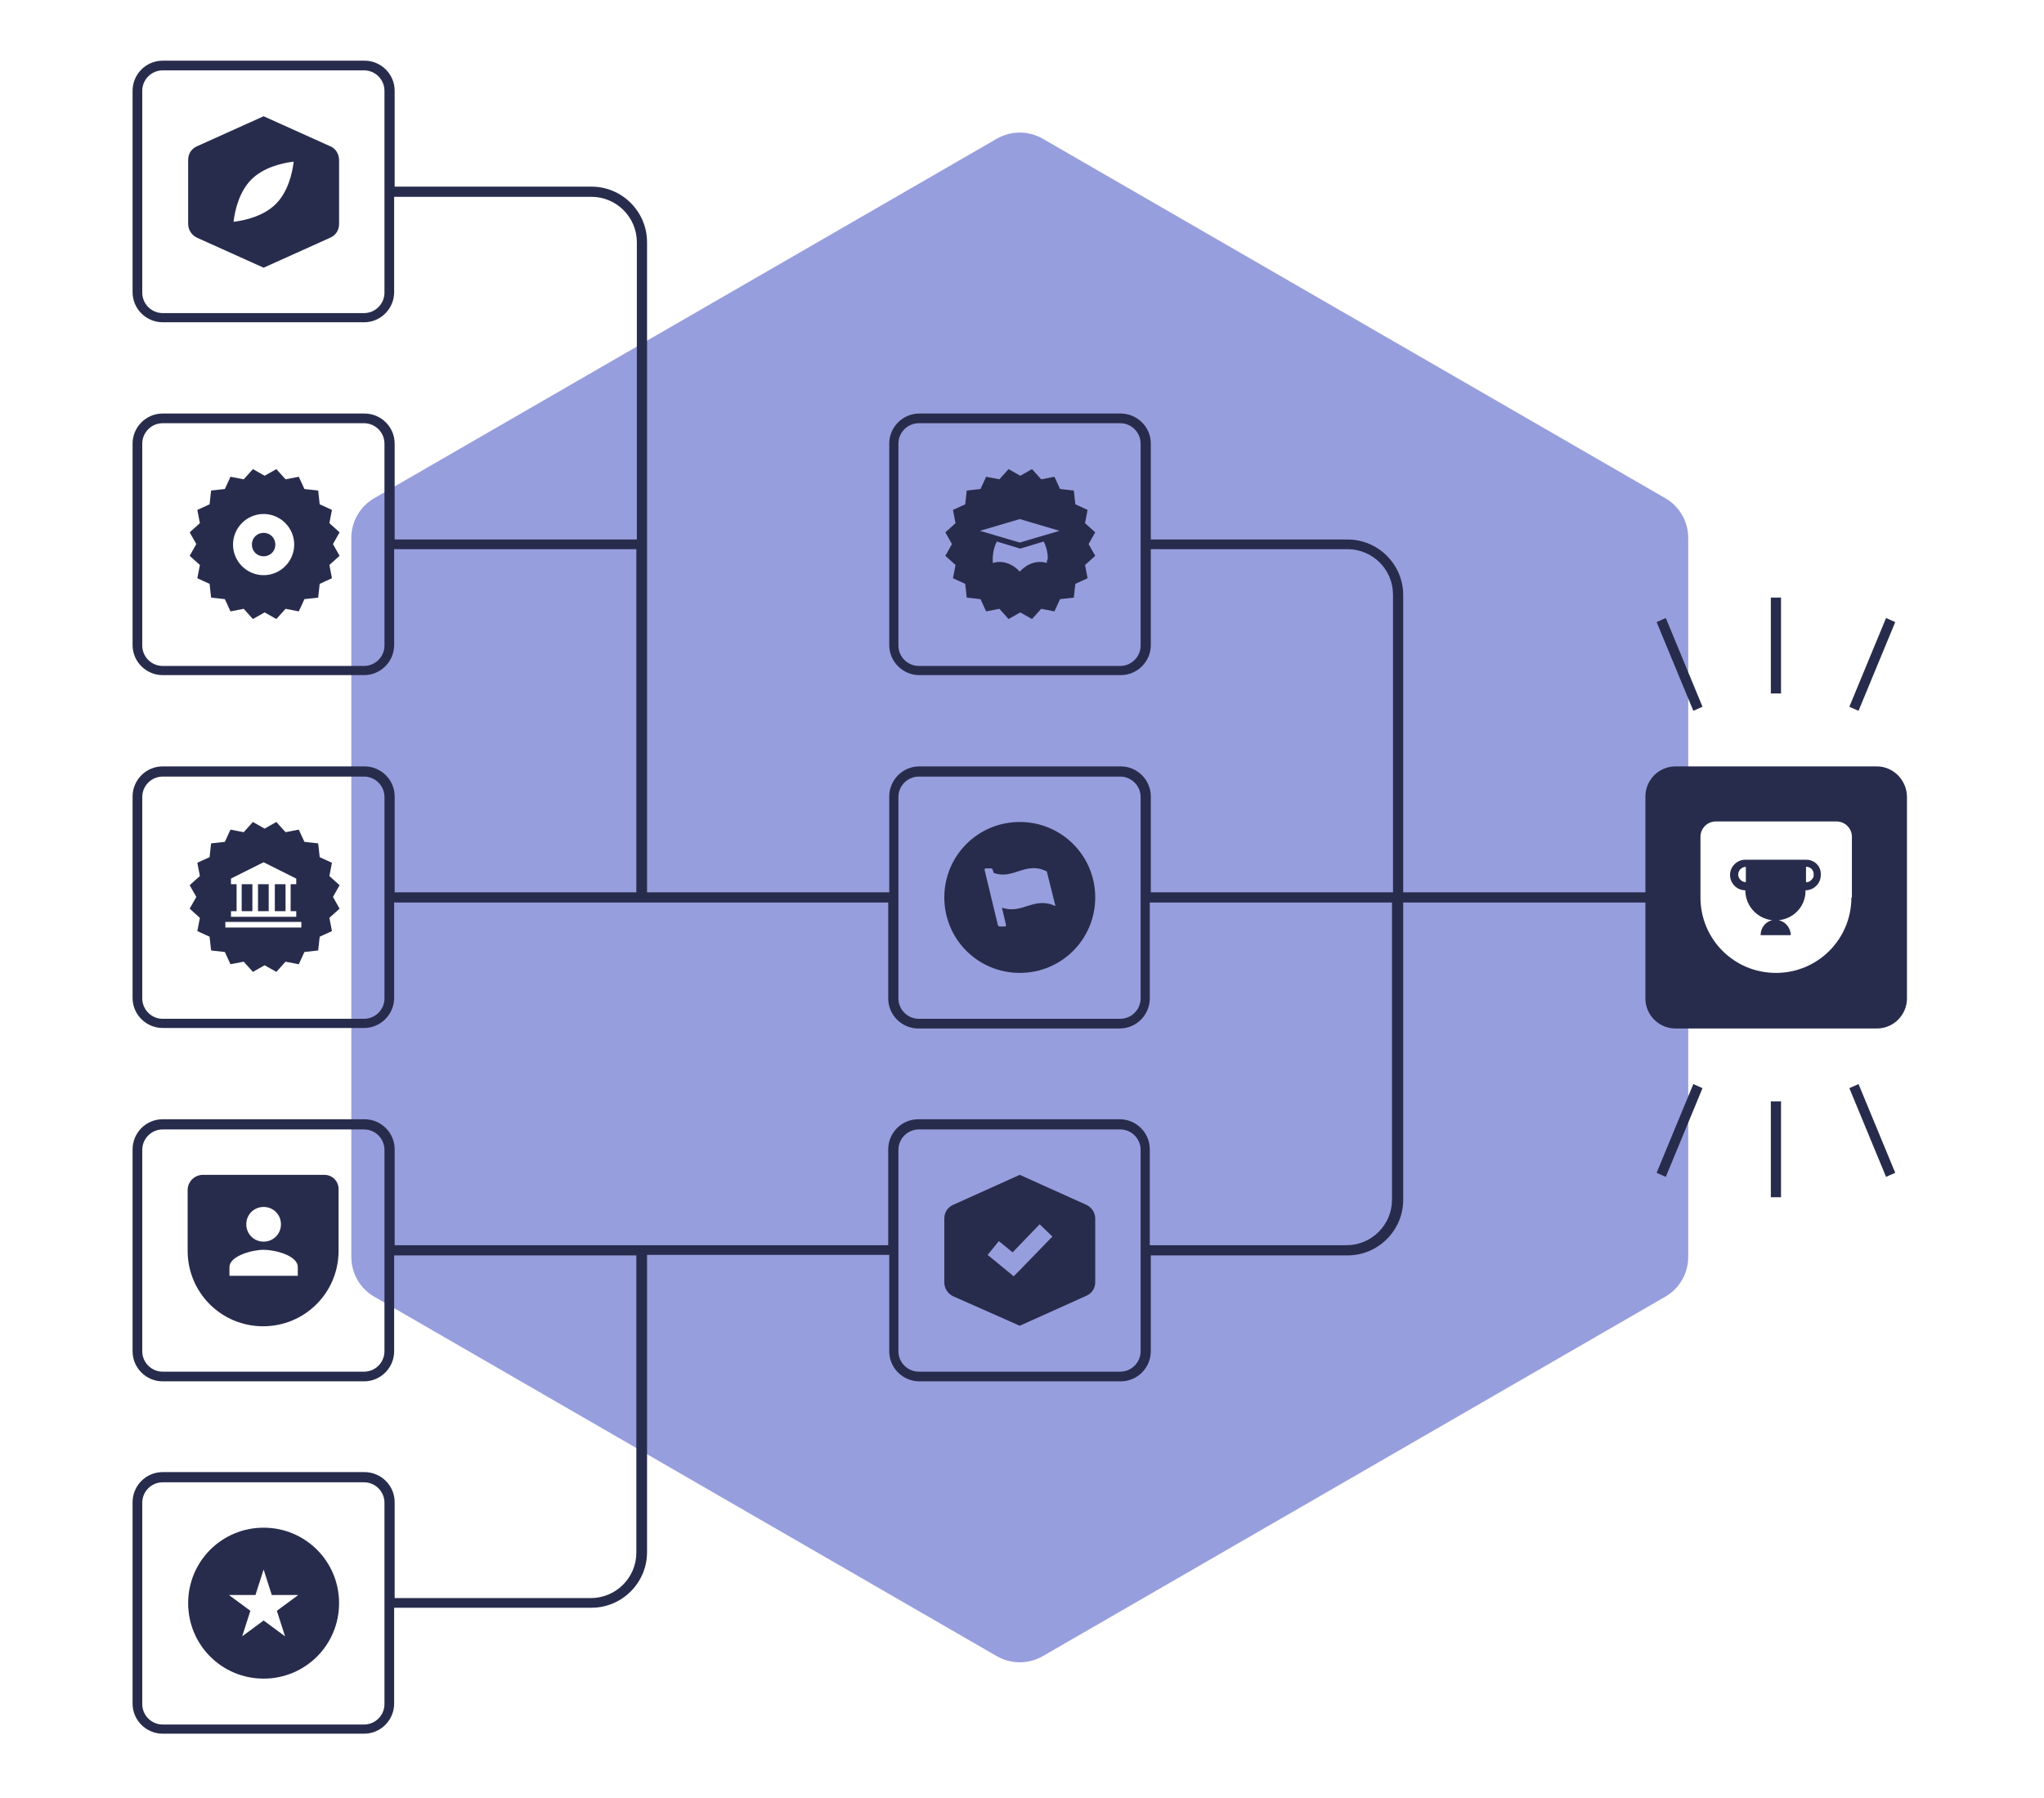 <svg width="457" height="402" viewBox="0 0 457 402" fill="none" xmlns="http://www.w3.org/2000/svg">
<path d="M233.132 370.272L372.326 289.902C375.518 288.078 377.456 284.658 377.456 281.01V120.27C377.456 116.622 375.518 113.202 372.326 111.378L233.132 31.008C229.94 29.184 226.064 29.184 222.872 31.008L83.678 111.378C80.486 113.202 78.548 116.622 78.548 120.27V281.01C78.548 284.658 80.486 288.078 83.678 289.902L222.872 370.272C226.064 372.096 229.94 372.096 233.132 370.272Z" fill="#979EDD"/>
<path d="M73.874 32.718L58.94 25.992L44.006 32.718C42.752 33.288 42.068 34.428 42.068 35.796V50.046C42.068 51.414 42.866 52.554 44.006 53.124L58.94 59.85L73.874 53.124C75.128 52.554 75.812 51.414 75.812 50.046V35.796C75.812 34.428 75.014 33.174 73.874 32.718ZM61.676 45.6C59.054 48.222 55.064 49.248 52.214 49.59C52.556 46.74 53.582 42.75 56.204 40.128C58.826 37.506 62.816 36.48 65.666 36.138C65.324 38.988 64.298 42.978 61.676 45.6ZM370.388 262.2L372.44 263.112L380.648 243.276L378.596 242.364L370.388 262.2ZM423.74 139.08L421.688 138.168L413.48 158.004L415.532 158.916L423.74 139.08ZM242.594 116.964L243.164 114L240.428 112.746L240.086 109.668L237.008 109.326L235.754 106.59L232.79 107.16L230.738 104.88L228.116 106.362L225.494 104.88L223.442 107.16L220.478 106.59L219.224 109.326L216.146 109.668L215.804 112.746L213.068 114L213.638 116.964L211.358 119.016L212.84 121.638L211.358 124.26L213.638 126.312L213.068 129.276L215.804 130.53L216.146 133.608L219.224 133.95L220.478 136.686L223.442 136.116L225.494 138.396L228.116 136.914L230.738 138.396L232.79 136.116L235.754 136.686L237.008 133.95L240.086 133.608L240.428 130.53L243.164 129.276L242.594 126.312L244.874 124.26L243.392 121.638L244.874 119.016L242.594 116.964ZM234.044 125.856C233.588 125.742 233.132 125.628 232.562 125.628C230.852 125.628 229.256 126.426 228.002 127.794C226.748 126.426 225.152 125.628 223.442 125.628C222.986 125.628 222.416 125.742 221.96 125.856C221.96 125.514 221.96 125.286 221.96 124.944C221.96 123.576 222.302 122.208 222.872 121.068L227.774 122.55C228.002 122.664 228.23 122.664 228.458 122.55L233.36 121.068C233.93 122.208 234.272 123.576 234.272 124.944C234.044 125.286 234.044 125.628 234.044 125.856ZM228.002 121.296L219.11 118.674L228.002 116.052L236.894 118.674L228.002 121.296ZM380.648 158.004L372.44 138.168L370.388 139.08L378.596 158.916L380.648 158.004ZM395.924 267.672H398.204V246.24H395.924V267.672ZM398.204 133.608H395.924V155.04H398.204V133.608ZM413.48 243.276L421.688 263.112L423.74 262.2L415.532 242.364L413.48 243.276ZM393.644 209.076H400.37C400.37 207.252 398.888 205.656 396.95 205.656C395.012 205.656 393.644 207.252 393.644 209.076ZM72.506 262.656H45.374C43.55 262.656 41.954 264.138 41.954 266.076V279.642C41.954 288.99 49.478 296.514 58.826 296.514C68.174 296.514 75.698 288.99 75.698 279.642V266.076C75.812 264.138 74.33 262.656 72.506 262.656ZM58.94 269.838C61.106 269.838 62.816 271.548 62.816 273.714C62.816 275.88 61.106 277.59 58.94 277.59C56.774 277.59 55.064 275.88 55.064 273.714C55.064 271.548 56.774 269.838 58.94 269.838ZM66.578 285.228H51.302V283.29C51.302 280.782 56.432 279.414 58.94 279.414C61.448 279.414 66.578 280.668 66.578 283.29V285.228ZM58.94 341.544C49.592 341.544 42.068 349.068 42.068 358.416C42.068 367.764 49.592 375.288 58.94 375.288C68.288 375.288 75.812 367.764 75.812 358.416C75.812 349.068 68.288 341.544 58.94 341.544ZM63.728 365.826L58.94 362.292L54.152 365.826L55.976 360.126L51.188 356.592H57.116L58.94 350.892L60.764 356.592H66.692L61.904 360.126L63.728 365.826ZM242.936 269.382L228.002 262.656L213.068 269.382C211.814 269.952 211.13 271.092 211.13 272.46V286.71C211.13 288.078 211.928 289.218 213.068 289.788L228.002 296.4L242.936 289.674C244.19 289.104 244.874 287.964 244.874 286.596V272.46C244.874 271.092 244.076 269.952 242.936 269.382ZM227.888 284.088L226.634 285.342L225.266 284.202L220.82 280.554L223.328 277.476L226.406 279.984L232.448 273.714L235.298 276.45L227.888 284.088ZM419.636 171.342H374.606C370.844 171.342 367.88 174.42 367.88 178.068V199.5H313.73V133.038C313.73 126.198 308.144 120.612 301.304 120.612H257.3V99.18C257.3 95.418 254.222 92.454 250.574 92.454H205.544C201.782 92.454 198.818 95.532 198.818 99.18V144.21C198.818 147.972 201.896 150.936 205.544 150.936H250.574C254.336 150.936 257.3 147.858 257.3 144.21V122.778H301.304C306.89 122.778 311.45 127.338 311.45 132.924V199.5H257.3V178.068C257.3 174.306 254.222 171.342 250.574 171.342H205.544C201.782 171.342 198.818 174.42 198.818 178.068V199.5H144.668V54.15C144.668 47.31 139.082 41.724 132.242 41.724H88.238V20.292C88.238 16.53 85.16 13.566 81.512 13.566H36.368C32.606 13.566 29.642 16.644 29.642 20.292V65.322C29.642 69.084 32.72 72.048 36.368 72.048H81.398C85.16 72.048 88.124 68.97 88.124 65.322V44.004H132.242C137.828 44.004 142.388 48.564 142.388 54.15V120.612H88.238V99.18C88.238 95.418 85.16 92.454 81.512 92.454H36.368C32.606 92.454 29.642 95.532 29.642 99.18V144.21C29.642 147.972 32.72 150.936 36.368 150.936H81.398C85.16 150.936 88.124 147.858 88.124 144.21V122.778H142.274V199.5H88.238V178.068C88.238 174.306 85.16 171.342 81.512 171.342H36.368C32.606 171.342 29.642 174.42 29.642 178.068V223.098C29.642 226.86 32.72 229.824 36.368 229.824H81.398C85.16 229.824 88.124 226.746 88.124 223.098V201.78H198.59V223.212C198.59 226.974 201.668 229.938 205.316 229.938H250.346C254.108 229.938 257.072 226.86 257.072 223.212V201.78H311.222V268.242C311.222 273.828 306.662 278.388 301.076 278.388H257.072V256.956C257.072 253.194 253.994 250.23 250.346 250.23H205.316C201.554 250.23 198.59 253.308 198.59 256.956V278.388H88.238V256.956C88.238 253.194 85.16 250.23 81.512 250.23H36.368C32.606 250.23 29.642 253.308 29.642 256.956V302.1C29.642 305.862 32.72 308.826 36.368 308.826H81.398C85.16 308.826 88.124 305.748 88.124 302.1V280.668H142.274V347.13C142.274 352.716 137.714 357.276 132.128 357.276H88.238V335.844C88.238 332.082 85.16 329.118 81.512 329.118H36.368C32.606 329.118 29.642 332.196 29.642 335.844V380.874C29.642 384.636 32.72 387.6 36.368 387.6H81.398C85.16 387.6 88.124 384.522 88.124 380.874V359.442H132.242C139.082 359.442 144.668 353.856 144.668 347.016V280.554H198.818V302.1C198.818 305.862 201.896 308.826 205.544 308.826H250.574C254.336 308.826 257.3 305.748 257.3 302.1V280.668H301.304C308.144 280.668 313.73 275.082 313.73 268.242V201.78H367.88V223.212C367.88 226.974 370.958 229.938 374.606 229.938H419.636C423.398 229.938 426.362 226.86 426.362 223.212V178.182C426.362 174.42 423.284 171.342 419.636 171.342ZM255.02 144.324C255.02 146.832 252.968 148.884 250.46 148.884H205.43C202.922 148.884 200.87 146.832 200.87 144.324V99.18C200.87 96.672 202.922 94.62 205.43 94.62H250.46C252.968 94.62 255.02 96.672 255.02 99.18V144.324ZM85.958 65.436C85.958 67.944 83.906 69.996 81.398 69.996H36.368C33.86 69.996 31.808 67.944 31.808 65.436V20.292C31.808 17.784 33.86 15.732 36.368 15.732H81.398C83.906 15.732 85.958 17.784 85.958 20.292V65.436ZM85.958 144.324C85.958 146.832 83.906 148.884 81.398 148.884H36.368C33.86 148.884 31.808 146.832 31.808 144.324V99.18C31.808 96.672 33.86 94.62 36.368 94.62H81.398C83.906 94.62 85.958 96.672 85.958 99.18V144.324ZM85.958 223.212C85.958 225.72 83.906 227.772 81.398 227.772H36.368C33.86 227.772 31.808 225.72 31.808 223.212V178.182C31.808 175.674 33.86 173.622 36.368 173.622H81.398C83.906 173.622 85.958 175.674 85.958 178.182V223.212ZM255.02 223.212C255.02 225.72 252.968 227.772 250.46 227.772H205.43C202.922 227.772 200.87 225.72 200.87 223.212V178.182C200.87 175.674 202.922 173.622 205.43 173.622H250.46C252.968 173.622 255.02 175.674 255.02 178.182V223.212ZM85.958 302.1C85.958 304.608 83.906 306.66 81.398 306.66H36.368C33.86 306.66 31.808 304.608 31.808 302.1V257.07C31.808 254.562 33.86 252.51 36.368 252.51H81.398C83.906 252.51 85.958 254.562 85.958 257.07V302.1ZM85.958 380.988C85.958 383.496 83.906 385.548 81.398 385.548H36.368C33.86 385.548 31.808 383.496 31.808 380.988V335.958C31.808 333.45 33.86 331.398 36.368 331.398H81.398C83.906 331.398 85.958 333.45 85.958 335.958V380.988ZM255.02 302.1C255.02 304.608 252.968 306.66 250.46 306.66H205.43C202.922 306.66 200.87 304.608 200.87 302.1V257.07C200.87 254.562 202.922 252.51 205.43 252.51H250.46C252.968 252.51 255.02 254.562 255.02 257.07V302.1ZM413.936 200.64C413.936 209.988 406.412 217.512 397.064 217.512C387.716 217.512 380.192 209.988 380.192 200.64V187.074C380.192 185.25 381.674 183.654 383.612 183.654H410.63C412.454 183.654 414.05 185.136 414.05 187.074V200.64H413.936ZM403.79 192.204H390.224C388.4 192.204 386.804 193.686 386.804 195.624C386.804 197.448 388.286 199.044 390.224 199.044C390.224 202.806 393.302 205.77 396.95 205.77C400.256 205.77 402.992 203.49 403.562 200.412C403.676 199.956 403.676 199.5 403.676 199.044C405.5 199.044 407.096 197.562 407.096 195.624C407.21 193.686 405.728 192.204 403.79 192.204ZM390.338 197.22C389.426 197.22 388.628 196.422 388.628 195.51C388.628 194.598 389.426 193.8 390.338 193.8V197.22ZM405.386 196.194C405.158 196.65 404.702 197.106 404.132 197.22C404.018 197.22 403.904 197.22 403.79 197.22V193.8C403.904 193.8 404.018 193.8 404.132 193.8C404.702 193.914 405.158 194.256 405.386 194.826C405.5 195.054 405.5 195.282 405.5 195.51C405.5 195.852 405.5 196.08 405.386 196.194ZM61.334 203.718H63.842V197.676H61.448V203.718H61.334ZM57.686 203.718H60.08V197.676H57.686V203.718ZM54.038 203.718H56.432V197.676H54.038V203.718ZM73.646 116.964L74.216 114L71.48 112.746L71.138 109.668L68.06 109.326L66.806 106.59L63.842 107.16L61.79 104.88L59.168 106.362L56.546 104.88L54.494 107.16L51.53 106.59L50.276 109.326L47.198 109.668L46.856 112.746L44.12 114L44.69 116.964L42.41 119.016L43.892 121.638L42.41 124.26L44.69 126.312L44.12 129.276L46.856 130.53L47.198 133.608L50.276 133.95L51.53 136.686L54.494 136.116L56.546 138.396L59.168 136.914L61.79 138.396L63.842 136.116L66.806 136.686L68.06 133.95L71.138 133.608L71.48 130.53L74.216 129.276L73.646 126.312L75.926 124.26L74.444 121.638L75.926 119.016L73.646 116.964ZM58.94 128.592C55.178 128.592 52.1 125.514 52.1 121.752C52.1 117.99 55.178 114.912 58.94 114.912C62.702 114.912 65.78 117.99 65.78 121.752C65.78 125.514 62.702 128.592 58.94 128.592ZM58.94 119.13C57.458 119.13 56.318 120.27 56.318 121.752C56.318 123.234 57.458 124.374 58.94 124.374C60.422 124.374 61.562 123.234 61.562 121.752C61.562 120.27 60.422 119.13 58.94 119.13ZM73.646 195.852L74.216 192.888L71.48 191.634L71.138 188.556L68.06 188.214L66.806 185.478L63.842 186.048L61.79 183.768L59.168 185.25L56.546 183.768L54.494 186.048L51.53 185.478L50.276 188.214L47.198 188.556L46.856 191.634L44.12 192.888L44.69 195.852L42.41 197.904L43.892 200.526L42.41 203.148L44.69 205.2L44.12 208.164L46.856 209.418L47.198 212.496L50.276 212.838L51.53 215.574L54.494 215.004L56.546 217.284L59.168 215.802L61.79 217.284L63.842 215.004L66.806 215.574L68.06 212.838L71.138 212.496L71.48 209.418L74.216 208.164L73.646 205.2L75.926 203.148L74.444 200.526L75.926 197.904L73.646 195.852ZM51.644 203.718H52.898V197.676H51.644V196.422L58.94 192.774L66.236 196.422V197.676H64.982V203.718H66.236V204.972H51.644V203.718ZM67.49 207.366H50.39V206.112H67.376V207.366H67.49ZM228.002 183.768C218.654 183.768 211.13 191.292 211.13 200.64C211.13 209.988 218.654 217.512 228.002 217.512C237.35 217.512 244.874 209.988 244.874 200.64C244.874 191.292 237.35 183.768 228.002 183.768ZM224.012 202.92L224.924 206.796C224.924 207.024 224.81 207.138 224.696 207.138H223.556C223.328 207.138 223.214 207.024 223.1 206.796L220.136 194.484C220.136 194.256 220.25 194.142 220.364 194.142H221.504C221.732 194.142 221.846 194.256 221.96 194.484L222.188 195.168C226.634 196.764 229.256 192.432 234.044 194.826C234.728 197.448 235.298 199.956 235.982 202.578C231.194 200.298 228.572 204.516 224.012 202.92Z" fill="#282C4C"/>
</svg>
